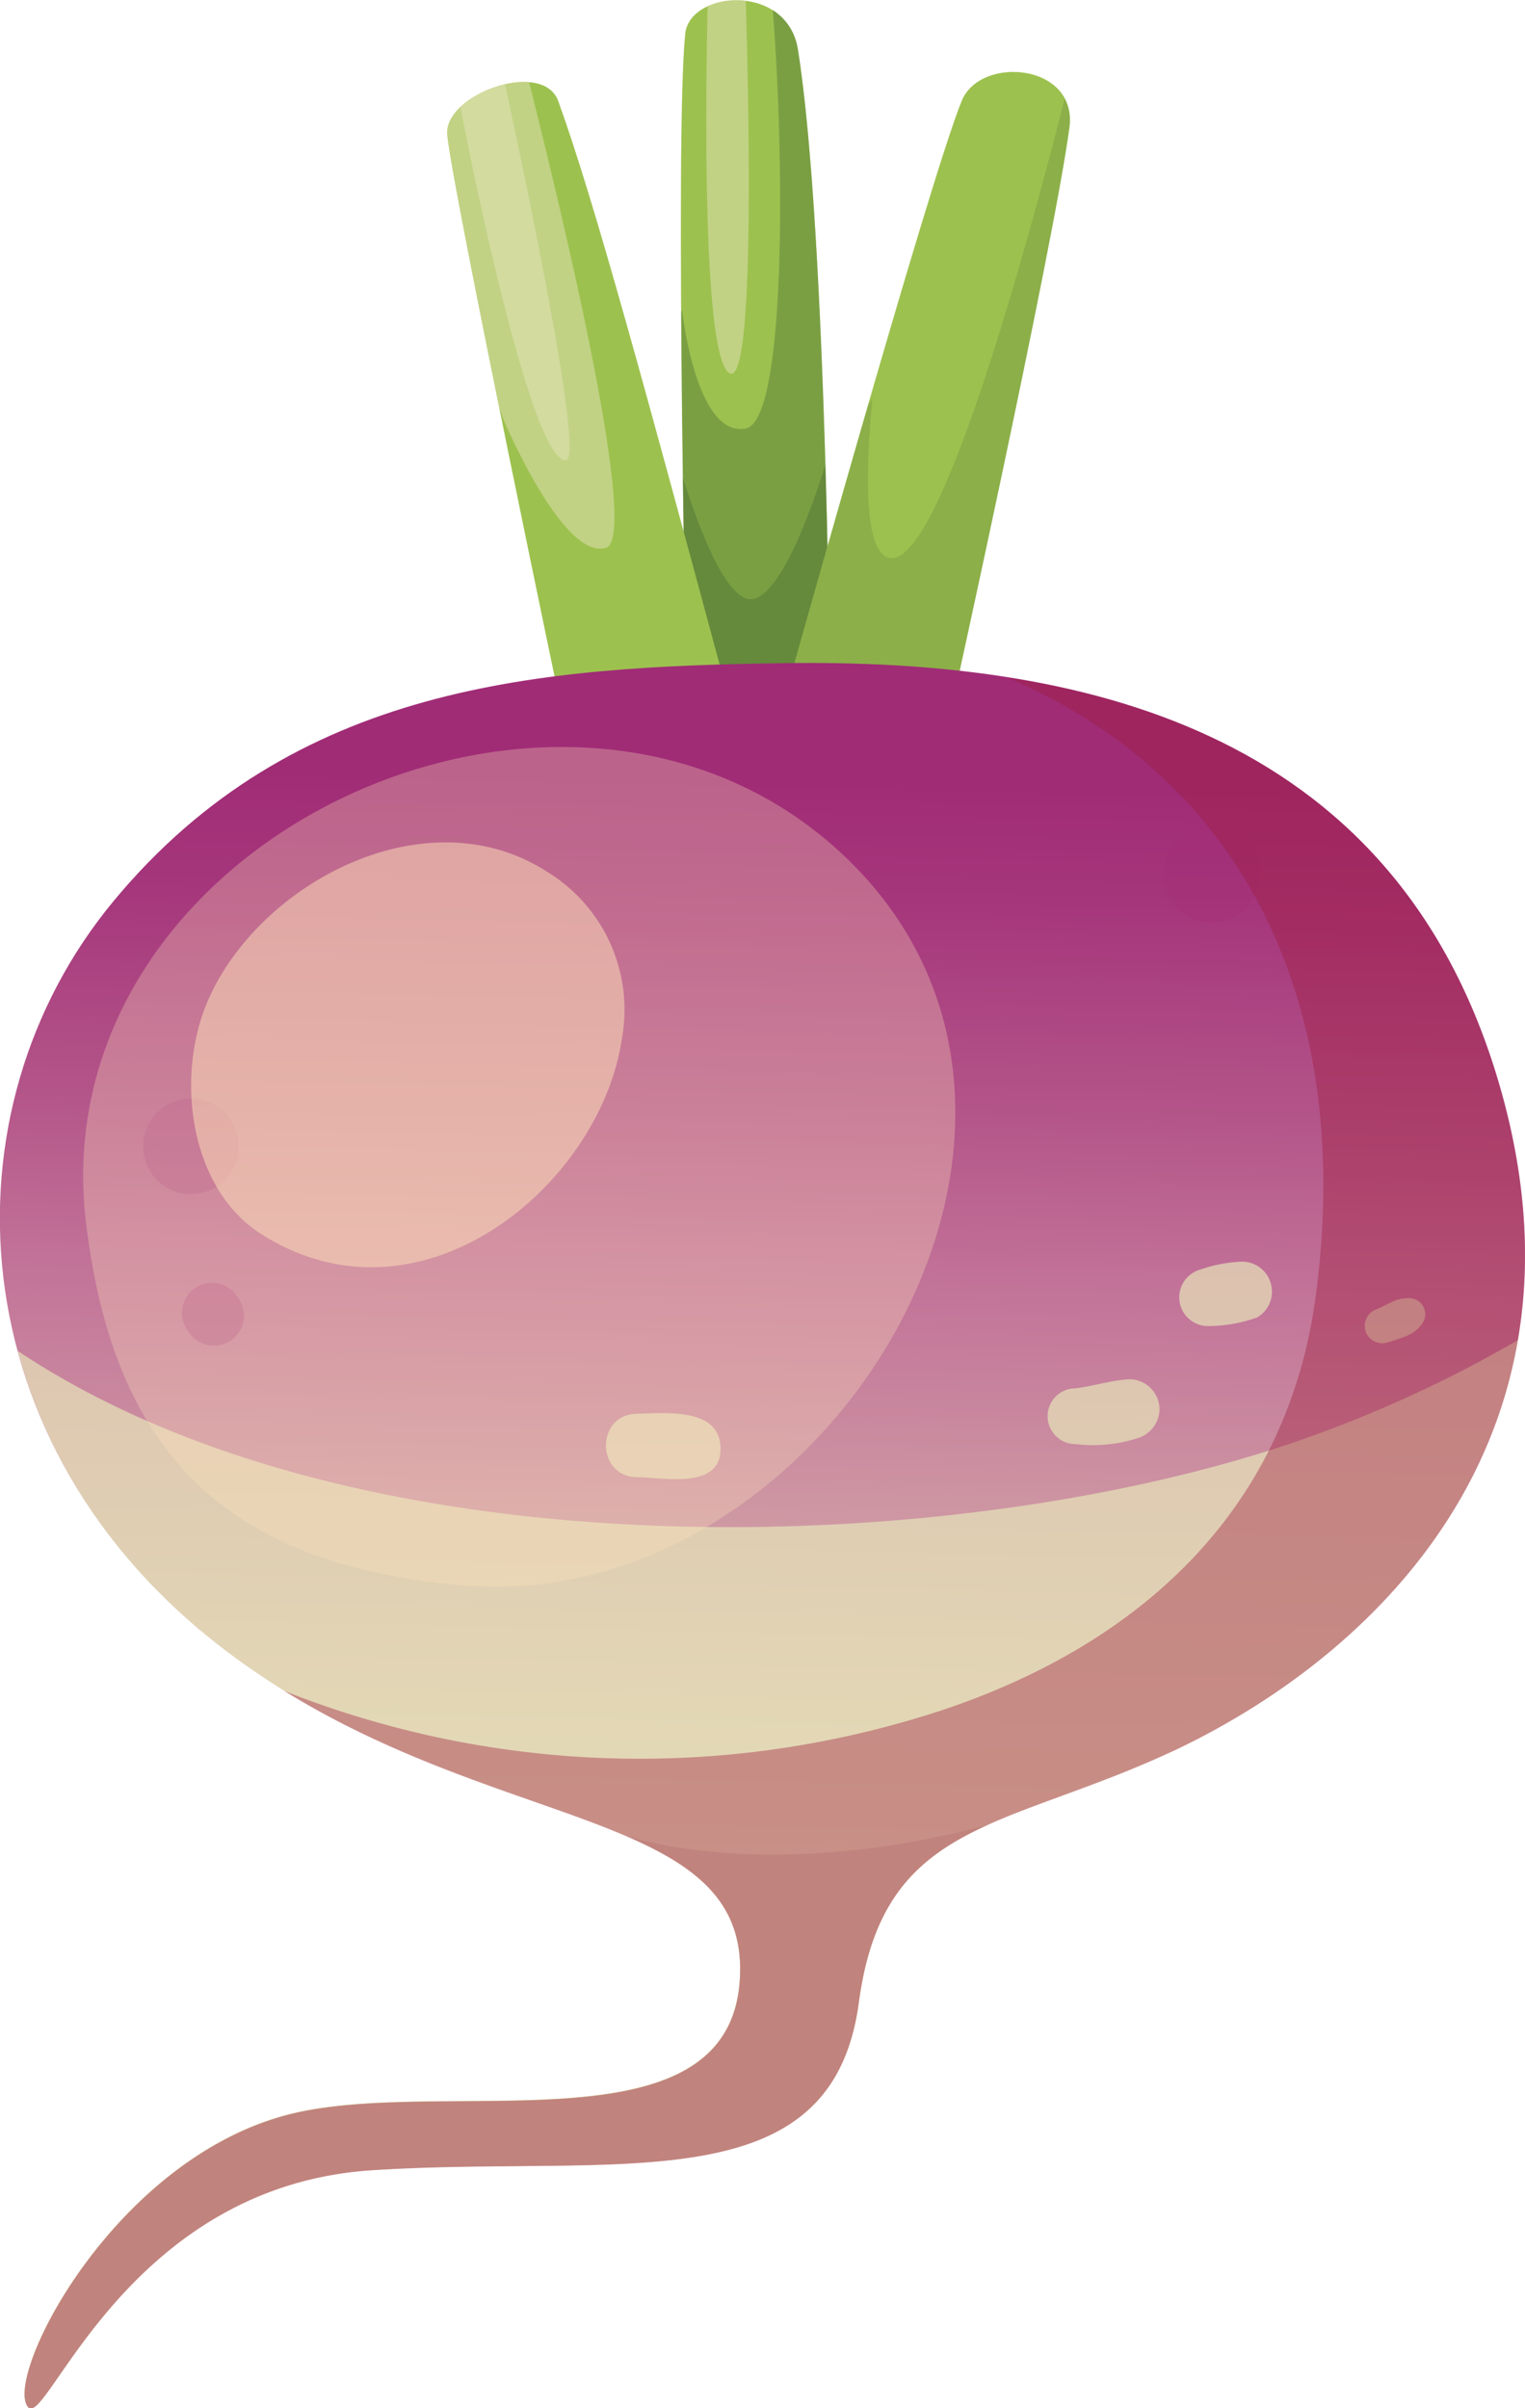 <svg xmlns="http://www.w3.org/2000/svg" xmlns:xlink="http://www.w3.org/1999/xlink" viewBox="0 0 141.61 223.59"><defs><style>.cls-1{isolation:isolate;}.cls-2{fill:#9dc14f;}.cls-3,.cls-5{fill:#486c33;}.cls-10,.cls-3{opacity:0.4;}.cls-10,.cls-3,.cls-5,.cls-7{mix-blend-mode:multiply;}.cls-4,.cls-8{fill:#e7e5ba;}.cls-12,.cls-4{opacity:0.5;}.cls-11,.cls-12,.cls-4,.cls-8{mix-blend-mode:overlay;}.cls-5{opacity:0.2;}.cls-6{fill:url(#linear-gradient);}.cls-7{fill:#a02c76;}.cls-11,.cls-7{opacity:0.3;}.cls-8{opacity:0.7;}.cls-9{fill:#d8c8a8;}.cls-10{fill:#9e1c3e;}.cls-11,.cls-12{fill:#ffe5bb;}</style><linearGradient id="linear-gradient" x1="71.75" y1="72.6" x2="69.19" y2="187.17" gradientUnits="userSpaceOnUse"><stop offset="0" stop-color="#a02c76"/><stop offset="0.1" stop-color="#a6377c"/><stop offset="0.27" stop-color="#b4568a"/><stop offset="0.4" stop-color="#c27298"/><stop offset="1" stop-color="#e7e5ba"/></linearGradient></defs><title>Asset 8</title><g class="cls-1"><g id="Layer_2" data-name="Layer 2"><g id="Layer_1-2" data-name="Layer 1"><path class="cls-2" d="M63.79,66.13s-1.16-53.29-.16-63c.41-4,9.47-4.78,10.47,1.5,2.74,17.21,3,62.66,3,62.66Z"/><path class="cls-3" d="M71.76.93C72.87,15,73,39.1,69.23,39.79c-4.63.84-5.89-11-5.89-11l-.09.15c.11,17.58.54,37.15.54,37.15l13.3,1.14s-.25-45.45-3-62.66A5.18,5.18,0,0,0,71.76.93Z"/><path class="cls-3" d="M63.41,44.35c.16,12,.38,21.78.38,21.78l13.3,1.14S77,56.34,76.65,43.16c-1.45,4.58-3.91,11.22-6.38,12.36S65.07,49.58,63.41,44.35Z"/><path class="cls-4" d="M67.71,34.63c2.4,1.55,1.85-24.25,1.54-34.57a6.61,6.61,0,0,0-3.54.5C65.53,8.41,65.19,33,67.71,34.63Z"/><path class="cls-2" d="M52.58,68S42,17.57,41.53,12.53c-.36-3.76,8.89-7.11,10.32-3.12,3.37,9.36,7.93,26.17,16.09,56.43C82.69,120.49,52.58,68,52.58,68Z"/><path class="cls-4" d="M41.53,12.53c.21,2.25,2.43,13.52,4.83,25.32l.33.95s5.56,13.3,9.58,12.06c3.13-1-3.9-30.38-7.14-43.23C45.93,7.36,41.27,9.84,41.53,12.53Z"/><path class="cls-4" d="M42.76,9.93c1.51,8,6.8,33.05,9.8,32.8,1.66-.14-3.4-24.43-5.66-34.9A9.21,9.21,0,0,0,42.76,9.93Z"/><path class="cls-2" d="M72.61,65.71s13.68-49,16.7-56.36c1.75-4.24,10.77-3.45,10,2.49C97.79,23.07,87.82,68.2,87.82,68.2Z"/><path class="cls-5" d="M98.87,9.17C95,24.26,87.1,52.93,82.54,51.79,79.41,51,81,37.88,81,37l-.4.67c-4.09,14.14-8,28.09-8,28.09L87.82,68.2s10-45.13,11.47-56.36A4.34,4.34,0,0,0,98.87,9.17Z"/><path class="cls-6" d="M72.91,61.57c-22.8.32-45.6,1.9-62.33,22.05C-5.64,103.16-4,134.24,20.85,153.16c22.42,17.1,47.88,14,47.88,29.64,0,17.86-28.11,9.55-42.56,13.68-16,4.56-25.85,24.32-23.56,27,1.74,2,9.11-20.52,31.92-22s42.7,3.27,45.22-15.58c2.28-17.1,13.68-16,29.64-23.56,19.2-9.15,39.53-29.63,29.64-62.32S99.89,61.19,72.91,61.57Z"/><path class="cls-7" d="M115.69,77.91A4.53,4.53,0,0,0,108,81.12v0a4.64,4.64,0,0,0,1.32,3.17,4.47,4.47,0,0,0,3.17,1.32h0a4.53,4.53,0,0,0,3.2-7.74Z"/><path class="cls-7" d="M22.55,121.42a4.16,4.16,0,0,0-.92-1.54,2.8,2.8,0,0,0-4.14,3.75,4.61,4.61,0,0,0,.4.5,2.79,2.79,0,0,0,4.38-.56A2.67,2.67,0,0,0,22.55,121.42Z"/><path class="cls-7" d="M17.74,102a4.44,4.44,0,1,0,4.44,4.44A4.47,4.47,0,0,0,17.74,102Z"/><path class="cls-8" d="M104.93,128.06c-1.73.07-3.36.64-5.06.84a2.59,2.59,0,0,0,0,5.18,13.56,13.56,0,0,0,5.8-.56,2.85,2.85,0,0,0,2-2.68A2.81,2.81,0,0,0,104.93,128.06Z"/><path class="cls-8" d="M130.9,120.53a3.55,3.55,0,0,0-1.8.43c-.42.18-.89.45-1.19.57a1.66,1.66,0,0,0-1.13,2,1.64,1.64,0,0,0,2,1.13c.55-.16,1.1-.34,1.65-.55a3.22,3.22,0,0,0,1.73-1.37A1.49,1.49,0,0,0,130.9,120.53Z"/><path class="cls-8" d="M118,119.14a2.77,2.77,0,0,0-2.68-2,13.2,13.2,0,0,0-3.87.74,2.67,2.67,0,0,0,.71,5.24,13.45,13.45,0,0,0,4.57-.8A2.76,2.76,0,0,0,118,119.14Z"/><path class="cls-8" d="M59.12,131.26c-3.8.07-3.8,5.82,0,5.89,2.43,0,7.79,1.23,7.79-2.65S61.69,131.21,59.12,131.26Z"/><path class="cls-8" d="M140.94,124.43a116.83,116.83,0,0,1-19.4,9C90.39,144.58,34,147,1.65,125.43c2.76,10.19,9,20,19.2,27.73,13.47,10.27,28,13.26,37.52,17.4,6.3,2.74,10.36,6,10.36,12.24,0,17.86-28.11,9.55-42.56,13.68-16,4.56-25.85,24.32-23.56,27,1.74,2,9.11-20.52,31.92-22s42.7,3.27,45.22-15.58c1.3-9.75,5.56-13.57,11.94-16.46,4.82-2.18,10.84-3.83,17.7-7.1C123.25,155.68,137.69,143.17,140.94,124.43Z"/><path class="cls-9" d="M58.37,170.56c6.3,2.74,10.36,6,10.36,12.24,0,17.86-28.11,9.55-42.56,13.68-16,4.56-25.85,24.32-23.56,27,1.74,2,9.11-20.52,31.92-22s42.7,3.27,45.22-15.58c1.3-9.75,5.56-13.57,11.94-16.46C83.3,171.74,70.14,173.72,58.37,170.56Z"/><path class="cls-10" d="M139,100c-7.38-24.4-25.54-34-45.5-37.1,22.09,9.46,32.19,30.36,28.71,57.19-3,23.21-20.56,34.65-37.55,39.57A89.67,89.67,0,0,1,26.4,157c20.87,12.9,42.33,11.48,42.33,25.83,0,17.86-28.11,9.55-42.56,13.68-16,4.56-25.85,24.32-23.56,27,1.74,2,9.11-20.52,31.92-22s42.7,3.27,45.22-15.58c2.28-17.1,13.68-16,29.64-23.56C128.59,153.13,148.92,132.65,139,100Z"/><path class="cls-11" d="M77.41,78.57C51.53,55.75,3.66,78.29,8,113.64c2.57,21.16,12.85,31.59,34.91,33.55C76.88,150.21,105.3,103.18,77.41,78.57Z"/><path class="cls-12" d="M57.75,96.43A15,15,0,0,0,50.9,81C39.48,73.55,23.64,82.2,19.14,93.3c-2.83,7-1.46,17.11,5.13,21.29C39.12,124,55.77,110,57.75,96.43Z"/></g></g></g></svg>